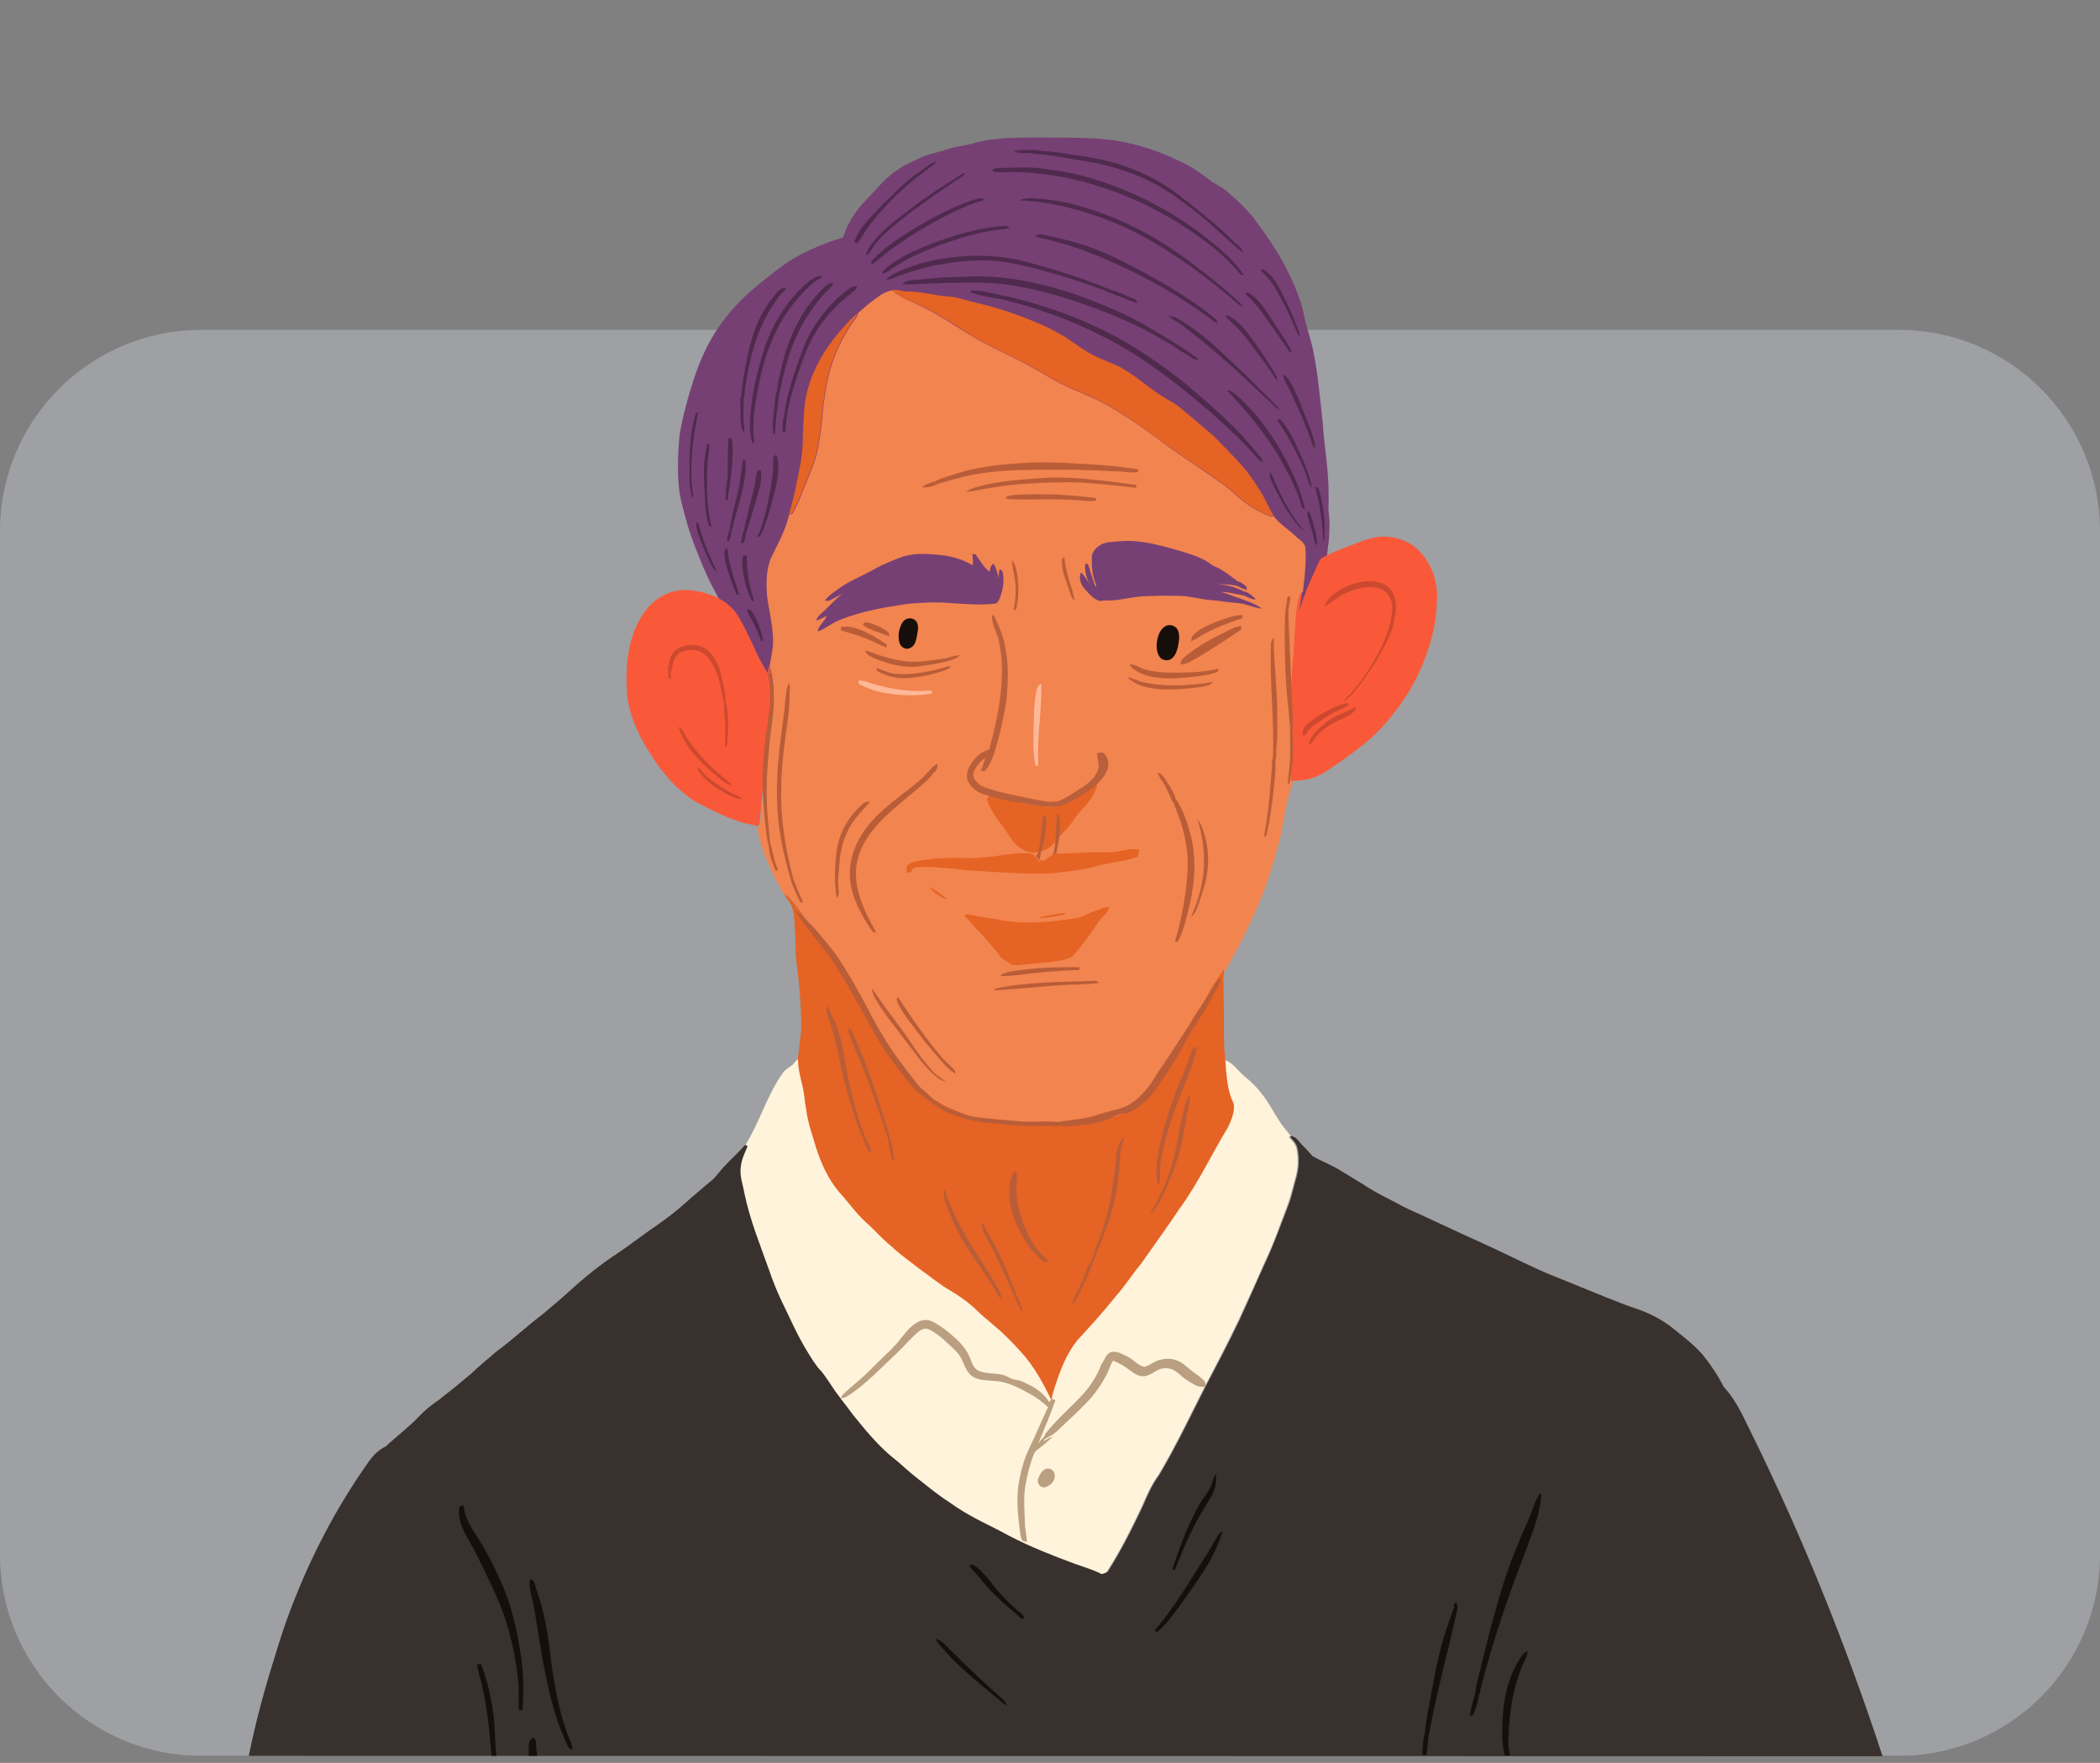 <svg width="268" height="225" viewBox="0 0 268 225" fill="none" xmlns="http://www.w3.org/2000/svg">
<rect x="0" y="0" width="268" height="225" fill="#808080" stroke="none"/>
<g clip-path="url(#clip0_114_15126)">
<g opacity="0.35">
<path d="M242.3 224.1H25.7C11.5 224.1 0 212.6 0 198.4V67.8C0 53.6 11.5 42.1 25.7 42.1H242.3C256.5 42.1 268 53.6 268 67.8V198.4C268 212.6 256.5 224.1 242.3 224.1Z" fill="#D6DCE5"/>
</g>
<path d="M240.25 224.15C235.65 210.1 230.1 196.3 223.55 183C222.55 181 221.7 178.95 220.2 177.25L220 177.05C219.25 175.55 218.3 174.15 217.25 172.85C216.1 171.55 214.75 170.55 213.4 169.45C212.45 168.7 211.4 168.1 210.3 167.6C209.3 167.15 208.2 166.85 207.2 166.45C204.3 165.35 201.4 164.1 198.5 162.95C195.7 161.85 193.05 160.45 190.35 159.2C187.6 157.95 184.85 156.7 182.1 155.4C180.85 154.8 179.55 154.3 178.35 153.6C177.1 152.95 175.85 152.35 174.65 151.6C173.5 150.85 172.3 150.15 171.15 149.45C170 148.7 168.7 148.25 167.5 147.55C167.1 147.1 166.7 146.65 166.3 146.25C165.85 145.85 165.55 145.2 164.9 145C164.8 145 164.65 145.05 164.6 145.05C165 145.5 165.45 145.9 165.6 146.55C165.85 147.8 165.8 149.1 165.45 150.3C165.1 151.5 164.85 152.75 164.4 153.9C163.5 156.25 162.65 158.6 161.6 160.9C160.45 163.4 159.35 165.95 158.2 168.45C156.85 171.3 155.4 174.05 153.95 176.8C152 180.65 150.15 184.55 147.95 188.25C147.05 189.45 146.45 190.85 145.85 192.25C144.5 195.1 143.1 197.9 141.4 200.55C141.25 200.75 140.95 200.75 140.75 200.85C139.65 200.3 138.5 199.95 137.35 199.55C134.5 198.5 131.7 197.4 129 196C126.75 194.75 124.35 193.75 122.2 192.3C121.1 191.55 119.95 190.8 118.9 189.95C117.85 189.1 116.75 188.3 115.75 187.4C115.1 186.8 114.45 186.25 113.75 185.7C111.95 184.15 110.45 182.3 108.95 180.45C108.1 179.25 107.1 178.1 106.3 176.85C105.85 176.2 105.45 175.5 104.95 174.95C104.3 174.25 103.8 173.45 103.3 172.65C101.95 170.5 100.95 168.15 99.85 165.9C99.25 164.65 98.75 163.35 98.3 162.05C97.15 158.8 95.85 155.65 95.15 152.25C94.95 151.1 94.5 150 94.7 148.8C94.8 147.9 95.2 147.1 95.55 146.25C95.5 146.2 95.35 146.1 95.3 146.05C95.1 146.15 94.95 146.25 94.8 146.45C93.9 147.45 92.9 148.3 92 149.35C91.65 149.75 91.35 150.2 90.95 150.55C89.8 151.55 88.6 152.5 87.45 153.55C86.35 154.55 85.15 155.45 83.95 156.3C82.25 157.45 80.6 158.75 78.9 159.9C76.6 161.4 74.5 163.1 72.5 164.95C71.45 165.9 70.35 166.8 69.3 167.7C67.25 169.25 65.4 171 63.35 172.5C62.25 173.45 61.15 174.35 60.1 175.35C58.8 176.45 57.45 177.55 56.1 178.6C55.15 179.25 54.25 179.95 53.45 180.8C52.15 182.2 50.6 183.3 49.25 184.6C48.4 185 47.7 185.65 47.1 186.5C42.9 192.4 39.55 198.85 37 205.65C36.25 207.6 35.65 209.55 35.05 211.5C33.75 215.65 32.6 219.85 31.75 224.1L240.25 224.15Z" fill="#38312D"/>
<path d="M128.15 17.651C129.55 17.551 130.95 17.551 132.35 17.551C134.6 17.551 136.9 17.551 139.15 17.651C143.05 17.751 146.9 18.801 150.4 20.501C152 21.201 153.4 22.201 154.75 23.251C155.35 23.601 155.95 23.901 156.5 24.351C157.9 25.551 159.25 26.801 160.35 28.301C161.85 30.351 163.3 32.451 164.4 34.751C165.2 36.401 165.95 38.101 166.35 39.901C166.65 41.501 167.2 43.001 167.55 44.551C168.2 47.651 168.45 50.801 168.8 53.951C169 57.051 169.6 60.101 169.55 63.201C169.6 63.901 169.5 64.601 169.55 65.301C169.75 66.501 169.65 67.651 169.6 68.851C169.3 70.951 169.25 73.101 168.5 75.151C167.65 77.351 166.9 79.601 165.8 81.701C165.4 82.501 165.1 83.401 164.6 84.201C164.05 85.051 163.45 85.901 162.65 86.501C161.6 87.251 160.3 87.451 159.05 87.501C157.9 87.601 156.75 87.601 155.65 87.551C152.85 87.401 150.1 87.601 147.3 87.651C143.5 87.851 139.7 88.551 135.95 88.951C132 89.501 128.05 89.751 124.05 90.001C120.45 90.201 116.85 90.551 113.3 91.001C110.5 91.301 107.7 91.551 104.9 91.901C103.6 91.951 102.2 92.051 100.95 91.601C100.2 91.351 99.65 90.751 99.15 90.151C97.7 88.401 96.7 86.351 95.7 84.351C94.85 82.701 94.1 81.001 93.2 79.351C92.35 77.751 91.6 76.051 90.7 74.451C90.15 73.301 89.6 72.101 89.15 70.901C88.55 69.451 88 68.001 87.6 66.501C87.3 65.351 86.95 64.201 86.75 63.051C86.4 60.651 86.5 58.201 86.7 55.751C86.9 54.151 87.35 52.551 87.75 51.001C88.35 48.951 88.95 46.951 89.85 45.051C91.4 41.651 93.8 38.751 96.7 36.401C98.15 35.201 99.65 34.001 101.25 33.001C103.25 31.851 105.4 30.951 107.6 30.301C108.15 28.501 109.2 26.901 110.5 25.551C111.7 24.351 112.75 22.951 114.15 21.951C115.2 21.151 116.4 20.651 117.55 20.101C118.6 19.601 119.8 19.451 120.9 19.051C121.9 18.701 123 18.601 124 18.351C125.45 17.901 126.8 17.751 128.15 17.651Z" fill="#764074"/>
<path d="M101.15 135.9C101.6 135.35 102.1 134.85 102.75 134.5C102.95 134.35 103.2 134.5 103.4 134.5C103.35 134.85 103.35 135.2 103.3 135.55C105.6 136 107.85 136.8 110.2 137.05C113.7 137.55 117.2 138.15 120.7 138.2C122.35 138.35 124 138.2 125.65 138.15C126.6 138.1 127.55 138.15 128.45 138C131.7 137.8 134.95 137.55 138.15 137.1C141.95 136.8 145.7 136.3 149.45 135.75C150.9 135.45 152.35 135.3 153.85 135.15C154.65 135.15 155.5 135.05 156.3 135.3C157.4 135.65 158 136.7 158.85 137.4C160 138.3 160.95 139.4 161.75 140.6C162.45 141.7 163.05 142.85 163.85 143.9C164.15 144.3 164.5 144.65 164.75 145.05C164.65 145.05 164.5 145.1 164.45 145.1C164.85 145.55 165.3 145.95 165.45 146.6C165.7 147.85 165.65 149.15 165.3 150.35C164.95 151.55 164.7 152.8 164.25 153.95C163.35 156.3 162.55 158.7 161.45 160.95C160.35 163.5 159.2 166 158.05 168.5C156.7 171.35 155.25 174.1 153.8 176.85C151.85 180.7 150 184.6 147.8 188.3C146.9 189.5 146.3 190.9 145.7 192.3C144.35 195.15 142.95 197.95 141.25 200.6C141.1 200.8 140.8 200.8 140.6 200.9C139.5 200.35 138.35 200 137.2 199.6C134.35 198.55 131.55 197.45 128.85 196.05C126.6 194.8 124.2 193.8 122.05 192.35C120.95 191.6 119.8 190.85 118.75 190C117.7 189.15 116.6 188.35 115.6 187.45C114.95 186.85 114.3 186.3 113.6 185.75C111.8 184.2 110.3 182.35 108.8 180.5C107.95 179.3 106.95 178.15 106.15 176.9C105.7 176.25 105.3 175.6 104.8 175C104.15 174.35 103.65 173.5 103.15 172.7C101.8 170.55 100.8 168.2 99.7 165.95C99.1 164.7 98.6 163.4 98.15 162.1C97 158.85 95.7 155.7 95 152.3C94.8 151.15 94.35 150.05 94.55 148.85C94.65 147.95 95.05 147.15 95.4 146.3C95.35 146.25 95.2 146.15 95.15 146.1C96.95 143.2 97.9 139.75 99.9 136.95C100.25 136.45 100.75 136.25 101.15 135.9Z" fill="#FFF3DB"/>
<path d="M113.85 37.05C114.45 36.85 115.05 37.2 115.65 37.2C117.5 37.15 119.3 37.75 121.15 37.85C122.35 37.95 123.45 38.4 124.6 38.65C127.05 39.2 129.45 40 131.75 40.95C133 41.4 134.15 42 135.3 42.65C136.55 43.3 137.6 44.25 138.85 44.95C140.05 45.7 141.45 46.15 142.75 46.75C145.05 47.95 146.85 49.8 149.1 51.05C149.95 51.5 150.7 52.05 151.4 52.7C152.65 53.7 153.8 54.75 155 55.75C156.2 57.05 157.5 58.25 158.65 59.6C159.6 60.7 160.4 61.95 161.15 63.2C161.65 64.05 162 65 162.55 65.8C162.4 66 162.15 65.85 161.95 65.8C161 65.4 160.1 64.95 159.25 64.35C158.2 63.6 157.25 62.65 156.2 61.85C154.05 60.25 151.75 58.85 149.6 57.3C147.15 55.6 144.8 53.7 142.2 52.2C140.9 51.35 139.45 50.75 138.05 50.1C136.15 49.4 134.4 48.45 132.7 47.4C130.1 45.85 127.3 44.75 124.65 43.2C122.35 41.85 120.15 40.25 117.7 39.1C116.4 38.5 114.95 38 113.85 37.05Z" fill="#E56324"/>
<path d="M112.4 37.651C112.85 37.351 113.35 37.151 113.85 37.051C114.95 38.051 116.4 38.501 117.7 39.151C120.1 40.301 122.3 41.901 124.65 43.251C127.25 44.751 130.1 45.901 132.7 47.451C134.4 48.501 136.2 49.451 138.05 50.151C139.45 50.801 140.9 51.401 142.2 52.251C144.8 53.751 147.15 55.601 149.6 57.351C151.8 58.901 154.05 60.351 156.2 61.901C157.25 62.701 158.15 63.651 159.25 64.401C160.1 65.001 161 65.451 161.95 65.851C162.15 65.901 162.35 66.051 162.55 65.851C163.25 66.851 164.35 67.501 165.25 68.351C165.75 68.851 166.55 69.201 166.6 70.001C166.7 71.601 166.55 73.251 166.35 74.851C166.3 75.101 166.35 75.401 166.2 75.601C165.85 75.901 165.85 76.401 165.7 76.851C165.45 77.851 165.45 78.851 165.35 79.851C165.2 81.601 165.15 83.351 165 85.051C164.9 86.201 164.9 87.351 164.8 88.501C164.65 89.751 164.7 91.051 164.75 92.301C164.95 94.751 164.55 97.251 164.8 99.701H165.05C164.4 101.501 164 103.351 163.7 105.201C163.4 107.151 162.85 109.001 162.25 110.901C161.35 114.001 160 116.951 158.55 119.851C157.85 121.301 157 122.601 156.35 124.051C156.35 124.051 156.25 123.851 156.25 123.801C155.5 124.951 154.7 126.051 154.1 127.251C153.65 128.351 152.8 129.201 152.25 130.201C151 132.451 149.6 134.601 148.4 136.851C147.6 138.151 146.75 139.501 145.65 140.601C144.7 141.651 143.4 142.351 142 142.651C140.25 143.201 138.4 143.301 136.6 143.351C134.7 143.501 132.8 143.451 130.95 143.451C129.35 143.351 127.7 143.451 126.15 143.101C124.4 142.751 122.8 142.101 121.2 141.351C119.65 140.551 118.05 139.651 116.85 138.301C115.3 136.601 114.1 134.701 112.9 132.751C110.95 129.501 109.1 126.151 107.2 122.851C106.35 121.551 105.4 120.301 104.4 119.101C103.8 118.301 103.05 117.601 102.5 116.751C102.05 116.051 101.5 115.401 100.95 114.751C100.75 114.551 100.55 114.301 100.25 114.301H100.15C99.15 112.601 98.25 110.851 97.55 109.001C97.2 107.901 96.75 106.801 96.7 105.651L96.8 105.551C97.05 105.251 97.05 104.851 97.1 104.501C97.4 101.251 97.75 98.001 98.2 94.751C98.45 92.451 98.9 90.101 98.7 87.751C98.6 86.851 98.55 85.951 98.2 85.101C98.35 84.201 98.55 83.301 98.65 82.401C98.75 80.301 98.2 78.251 97.9 76.151C97.75 74.301 97.75 72.351 98.65 70.701C99.45 69.101 100.3 67.451 100.7 65.701C100.7 65.701 101.05 65.601 101.15 65.551C101.7 64.501 102.2 63.451 102.6 62.301C103.4 60.351 104.3 58.401 104.55 56.301C104.85 54.751 104.9 53.201 105.1 51.651C105.35 49.901 105.6 48.101 106.2 46.401C106.8 44.501 107.75 42.751 108.85 41.101C109.1 40.751 109.4 40.451 109.5 40.051C109.5 39.901 109.65 39.801 109.75 39.751C110.6 38.951 111.5 38.251 112.4 37.651Z" fill="#F2844F"/>
<path d="M107.35 42.1C108 41.35 108.65 40.6 109.45 40C109.35 40.4 109 40.7 108.8 41.05C107.7 42.7 106.75 44.45 106.15 46.35C105.55 48.05 105.3 49.85 105.05 51.6C104.8 53.15 104.8 54.7 104.5 56.25C104.25 58.35 103.35 60.3 102.55 62.25C102.15 63.35 101.65 64.45 101.1 65.5C101 65.55 100.8 65.6 100.7 65.65C101 64.4 101.4 63.2 101.6 61.9C102 60.1 102.4 58.25 102.45 56.4C102.45 54.95 102.55 53.55 102.65 52.1C103 48.3 104.9 44.9 107.35 42.1Z" fill="#E56324"/>
<path d="M173.05 69.351C174.45 68.801 175.95 68.301 177.5 68.551C179.05 68.751 180.55 69.501 181.5 70.751C182.7 72.151 183.3 73.951 183.4 75.751C183.4 77.651 183.2 79.601 182.7 81.451C181.9 84.351 180.65 87.201 178.9 89.651C178.05 90.851 177.15 92.001 176.1 93.101C174.85 94.451 173.35 95.551 171.85 96.651C170.95 97.351 169.95 97.951 169 98.601C167.8 99.351 166.4 99.651 165 99.651H164.75C164.55 97.201 164.95 94.701 164.7 92.251C164.7 91.001 164.6 89.701 164.75 88.451C164.85 87.301 164.8 86.151 164.95 85.001C165.15 83.251 165.15 81.501 165.3 79.801C165.4 78.801 165.4 77.751 165.65 76.801C165.8 76.401 165.8 75.901 166.15 75.551C166.1 76.351 165.9 77.101 165.85 77.901C166.45 75.801 167.35 73.801 168.3 71.801C168.4 71.551 168.5 71.301 168.8 71.151C170.2 70.401 171.65 69.901 173.05 69.351ZM84.05 76.351C85.35 75.451 87.05 75.101 88.6 75.401C90.55 75.651 92.55 76.501 93.8 78.051C94.75 79.351 95.35 80.851 96.1 82.301C96.6 83.601 97.3 84.801 98 85.951C98.05 85.651 98.05 85.301 98.1 85.001C98.45 85.851 98.5 86.751 98.6 87.651C98.8 90.001 98.4 92.351 98.1 94.651C97.65 97.901 97.25 101.151 97 104.401C96.95 104.751 97 105.151 96.7 105.451C95.85 105.151 94.9 105.151 94.1 104.751C92.4 104.251 90.8 103.351 89.2 102.551C88.1 102.001 87.15 101.151 86.2 100.301C85.15 99.201 84.15 98.051 83.35 96.751C81.75 94.401 80.45 91.751 80.05 88.901C79.85 86.301 79.9 83.601 80.75 81.101C81.35 79.301 82.4 77.451 84.05 76.351Z" fill="#F95939"/>
<path d="M100.15 114.25C100.45 114.25 100.65 114.5 100.85 114.7C101.4 115.35 101.95 116 102.4 116.7C102.95 117.55 103.7 118.25 104.3 119.05C105.3 120.25 106.25 121.45 107.1 122.8C109 126.1 110.85 129.45 112.8 132.7C114 134.65 115.2 136.6 116.75 138.25C117.95 139.55 119.5 140.5 121.1 141.3C122.7 142.05 124.35 142.7 126.05 143.05C127.65 143.4 129.25 143.25 130.85 143.4C132.75 143.4 134.65 143.45 136.5 143.3C138.3 143.25 140.15 143.2 141.9 142.6C143.3 142.3 144.55 141.55 145.55 140.55C146.65 139.45 147.5 138.15 148.3 136.8C149.5 134.55 150.9 132.4 152.15 130.15C152.7 129.1 153.5 128.25 154 127.2C154.65 126 155.4 124.85 156.15 123.75C156.15 123.8 156.2 123.9 156.25 123.95C156.05 124.75 156.15 125.6 156.15 126.4C156.2 128.5 156.2 130.55 156.2 132.65C156.2 133.9 156.4 135.2 156.45 136.45C156.6 137.95 156.75 139.5 157.45 140.85C157.6 141.9 157.15 142.95 156.7 143.9C154.6 147.35 152.9 151.05 150.5 154.3C149.8 155.35 149.05 156.45 148.3 157.5C147.4 158.75 146.55 160 145.65 161.25C144.5 162.65 143.55 164.15 142.35 165.5C140.8 167.45 139.15 169.25 137.45 171.1C136.15 172.75 135.35 174.75 134.7 176.75C134.5 177.4 134.25 178.05 134.2 178.75C133.15 176.55 131.95 174.35 130.3 172.55C129.25 171.4 128.15 170.25 126.95 169.25C126.05 168.5 125.15 167.75 124.3 166.9C123.35 166.05 122.35 165.35 121.25 164.7C119.85 163.9 118.65 162.85 117.35 161.95C116.15 161 114.9 160.15 113.8 159.1C112.6 158.15 111.65 157 110.5 156C109.2 154.8 108.2 153.35 107.05 152.1C105.7 150.5 104.8 148.5 104.15 146.5C103.7 144.9 103.1 143.35 102.9 141.7C102.8 141.1 102.7 140.55 102.65 139.95C102.45 138.25 101.75 136.65 101.85 134.9C102 133.6 102.2 132.35 102.25 131.05C102.25 128.3 102 125.55 101.65 122.8C101.45 121.45 101.6 120.05 101.45 118.7C101.35 117.8 101.45 116.85 101.15 116C101 115.35 100.5 114.85 100.15 114.25ZM138.45 100.55C138.75 100.2 139.05 99.7 139.6 99.8C139.9 99.8 140.05 100.2 139.95 100.45C139.8 100.95 139.5 101.4 139.25 101.9C138.65 102.85 137.75 103.55 137.15 104.45C136.75 105.1 136.25 105.7 135.7 106.25C135.1 106.85 134.65 107.6 134 108.1C133.2 108.75 132.05 109 131.05 108.65C129.85 108.3 129.1 107.15 128.45 106.15C127.95 105.35 127.25 104.65 126.8 103.8C126.5 103.2 126.05 102.65 125.95 101.95C126.1 101.65 126.45 101.45 126.8 101.5C127.1 101.6 127.35 101.75 127.65 101.85C127.9 101.9 128.15 101.75 128.4 101.8C128.6 101.9 128.75 102.1 128.95 102.25C130.6 102.45 132.2 102.95 133.85 103C134.6 103.05 135.25 102.65 135.95 102.45C136.8 101.9 137.85 101.45 138.45 100.55Z" fill="#E56324"/>
<path d="M139.5 116.35C140.2 116.15 140.85 115.75 141.55 115.75C141.5 116.35 141 116.7 140.65 117.1C140 117.75 139.65 118.55 139.1 119.25C138.65 119.9 138.15 120.55 137.6 121.2C137.25 121.6 136.95 122.15 136.4 122.3C134.65 122.9 132.75 122.85 130.9 123.1C130.2 123.1 129.35 123.4 128.75 122.9C128.4 122.6 127.95 122.5 127.7 122.1C126.75 120.95 125.85 119.8 124.8 118.75C124.2 118.15 123.75 117.45 123.05 116.9C123.1 116.85 123.25 116.75 123.35 116.7C124.35 116.8 125.35 117.1 126.35 117.2C126.95 117.25 127.5 117.4 128.05 117.5C131.2 118 134.45 117.65 137.55 117.15C138.3 117 138.9 116.55 139.5 116.35Z" fill="#E56324"/>
<path d="M142.15 59.501C140.2 59.301 138.25 59.201 136.3 59.101C134.7 59.051 133.1 58.951 131.5 59.051C128.4 59.201 125.3 59.451 122.35 60.351C121.35 60.701 120.25 60.951 119.3 61.451C118.75 61.601 118.15 61.751 117.7 62.201C118.4 62.251 119.1 62.101 119.7 61.751C121.35 61.301 123 60.751 124.7 60.501C128.75 59.801 132.85 60.001 136.9 59.951C138.7 60.001 140.5 60.051 142.3 60.151C143.3 60.151 144.25 60.401 145.25 60.251V59.901C144.2 59.751 143.2 59.601 142.15 59.501Z" fill="#B95D38"/>
<path d="M135.65 60.949C133.75 60.899 131.85 61.099 130 61.249C128.2 61.399 126.45 61.649 124.7 62.149C124.2 62.299 123.65 62.449 123.25 62.799C124.35 62.699 125.45 62.399 126.55 62.249C129.7 61.699 132.9 61.599 136.1 61.549C139.05 61.549 142.05 61.949 145 62.249V61.899C141.85 61.449 138.75 61.049 135.65 60.949ZM138.45 63.399C135.6 63.099 132.7 62.999 129.85 63.149C129.35 63.149 128.9 63.249 128.4 63.399C128.4 63.499 128.45 63.649 128.5 63.699C131.5 63.849 134.55 63.599 137.55 63.849C138.35 63.899 139.1 63.999 139.9 63.899C139.9 63.799 139.85 63.649 139.85 63.549C139.35 63.499 138.9 63.449 138.45 63.399ZM135.55 71.399C135.55 71.249 135.75 71.149 135.85 71.049C135.9 72.999 136.8 74.749 137.15 76.649C136.65 76.299 136.6 75.699 136.4 75.149C136 73.949 135.4 72.699 135.55 71.399ZM129.15 71.499C129.7 72.149 129.75 73.049 129.9 73.899C130 75.199 130 76.599 129.65 77.849C129.55 77.849 129.45 77.899 129.35 77.899C129.6 76.649 129.7 75.399 129.55 74.149C129.45 73.249 129.15 72.399 129.15 71.499Z" fill="#B95D38"/>
<path d="M170.35 75.751C171.45 74.901 172.8 74.351 174.2 74.201C175.4 74.051 176.75 74.351 177.5 75.301C178.35 76.401 178.25 77.951 177.9 79.201C177.8 79.301 177.75 79.401 177.65 79.501C177.7 78.701 177.85 77.901 177.65 77.101C177.5 76.301 177.05 75.501 176.25 75.201C174.8 74.601 173.15 75.101 171.75 75.701C170.75 76.101 170 76.901 169.05 77.401C169.2 76.701 169.8 76.151 170.35 75.751Z" fill="#CC492F"/>
<path d="M161.05 77.7C159.95 77.55 158.9 77 157.75 76.95C156.7 76.9 155.65 76.65 154.6 76.6C153.1 76.5 151.7 76 150.2 76.05C148.75 76 147.25 76.05 145.8 76.1C144.65 76.2 143.5 76.45 142.35 76.6C141.7 76.65 141 76.6 140.35 76.7C139.6 76.5 139.1 75.9 138.6 75.35C138 74.75 137.6 73.9 137.95 73.05C138.45 73.5 138.75 74.1 139.1 74.65C138.65 73.8 138.4 72.9 138.5 71.95C138.6 71.95 138.75 71.95 138.85 72C139.15 72.95 139.45 73.95 139.8 74.9C139.85 74.85 139.9 74.75 139.9 74.65C139.35 73.45 139.3 72.1 139.35 70.85C139.65 69.9 140.55 69.3 141.55 69.2C142.55 69.1 143.55 69 144.55 69.05C146.25 69.15 147.85 69.55 149.5 70C151.35 70.55 153.3 71 154.8 72.2C156 72.65 156.95 73.45 157.95 74.2C158.4 74.3 158.75 74.6 159.1 74.9V75.3C158.65 75.15 158.2 74.95 157.8 74.75C157 74.6 156.2 74.55 155.4 74.55C156.6 74.65 157.8 74.95 158.85 75.55L158.95 75.5C159.45 75.75 159.9 76.05 160.25 76.5C159.85 76.55 159.55 76.35 159.2 76.2C158.7 75.95 158.2 75.9 157.65 75.8C157.05 75.65 156.45 75.55 155.8 75.55C156.65 75.75 157.45 76.15 158.3 76.4C159.2 76.75 160.25 77.05 161.05 77.7ZM127.55 72.65C127.5 73.05 127.45 73.4 127.45 73.8C127.3 73.15 127.15 72.5 126.8 71.95C126.4 72.15 126.35 72.6 126.3 73C125.55 72.4 125.05 71.55 124.5 70.75C124.4 70.75 124.2 70.7 124.1 70.7C124.15 71.2 124.2 71.7 124.15 72.15C123.5 71.8 122.8 71.45 122.1 71.25C120.8 70.85 119.4 70.75 118.05 70.7C116.8 70.65 115.55 70.85 114.4 71.35C113.3 71.8 112.2 72.25 111.2 72.85C109.85 73.6 108.4 74.15 107.15 75.05C106.5 75.55 105.75 75.95 105.3 76.65C105.4 76.65 105.6 76.7 105.7 76.7C106.3 76.45 106.9 76.1 107.45 75.8C106.7 76.45 106 77.15 105.3 77.85C104.9 78.25 104.35 78.6 104.15 79.2C104.65 79.1 105.05 78.8 105.5 78.6C105.25 79.35 104.45 79.8 104.35 80.6C105.3 80.25 106.15 79.55 107.1 79.15C109.9 78 112.95 77.5 115.95 77.05C117.85 76.9 119.75 76.8 121.65 77C123.4 77.1 125.15 77.25 126.9 77.05C127.3 77.05 127.45 76.65 127.6 76.35C128 75.25 128.25 74 127.9 72.85C127.75 72.75 127.6 72.7 127.55 72.65Z" fill="#764074"/>
<path d="M177.7 77.15C177.9 77.95 177.75 78.75 177.7 79.55C177.8 79.45 177.85 79.35 177.95 79.25C177.8 80.1 177.4 80.95 177.05 81.7C176.2 83.6 175.05 85.3 173.85 87C173.15 87.9 172.45 88.9 171.45 89.55C171.85 88.9 172.45 88.5 172.9 87.9C174.1 86.45 175.1 84.85 176 83.2C177 81.3 177.7 79.25 177.7 77.15Z" fill="#CC492F"/>
<path d="M129.4 19.3C130 19.1 130.65 19.15 131.25 19.15C131.85 19.15 132.4 19.1 133 19.3C134.45 19.3 135.85 19.6 137.25 19.8C139.85 20.15 142.45 20.7 144.85 21.7C146.85 22.5 148.75 23.6 150.45 24.9C151.8 25.95 153.15 26.95 154.4 28.1H154.5C155.5 29 156.55 29.9 157.5 30.9C157.9 31.3 158.5 31.6 158.65 32.2C158.05 31.85 157.55 31.35 157.05 30.9C156.05 30 155 29.15 154.05 28.2C152 26.55 149.95 24.9 147.65 23.6C145.05 22.2 142.2 21.25 139.3 20.7C137.7 20.45 136.15 20.2 134.55 19.9C133.4 19.7 132.25 19.7 131.1 19.5C130.55 19.6 129.95 19.55 129.4 19.3ZM114.85 24.5C116.1 23.3 117.45 22.25 118.85 21.25C119.1 21.1 119.35 20.85 119.45 20.6C118.9 20.8 118.4 21.15 117.95 21.5C116.55 22.45 115.2 23.5 114.05 24.75C113.1 25.6 112.25 26.5 111.4 27.4C110.4 28.45 109.45 29.55 109 30.95C109.1 31 109.25 31 109.4 31.05C109.6 30.8 109.8 30.5 110 30.2C111.25 28.15 112.9 26.4 114.55 24.75C114.65 24.75 114.75 24.6 114.85 24.5ZM128.85 21.95C133 21.95 137.15 22.7 141.05 24.05C144.3 25.1 147.4 26.65 150.3 28.4C152.5 29.8 154.65 31.3 156.55 33.1C156.95 33.6 157.45 34 157.85 34.5C158.1 34.75 158.3 35.2 158.75 35.1C158.15 34.25 157.45 33.4 156.65 32.65C151.35 27.75 144.8 24.15 137.8 22.35C136.1 21.9 134.35 21.7 132.6 21.45C130.8 21.3 129.05 21.4 127.25 21.45C127.05 21.5 126.45 21.6 126.75 21.9C127.45 22.05 128.15 22 128.85 21.95ZM114.7 28.3C116.9 26.55 119.2 24.9 121.55 23.35C122.1 22.95 122.75 22.65 123.2 22.15C123.05 22.15 122.9 22.1 122.8 22.2C120.6 23.6 118.4 24.95 116.35 26.55C114.65 27.85 112.85 29.1 111.5 30.8C111.1 31.3 110.6 31.85 110.55 32.6C110.75 32.5 110.9 32.4 111 32.2C111.95 30.6 113.3 29.4 114.7 28.3ZM121.2 27.3C122.55 26.65 123.95 25.95 125.45 25.6C125.45 25.5 125.5 25.35 125.5 25.3C124.9 25.3 124.35 25.45 123.8 25.65C121.35 26.55 119 27.75 116.8 29.1C114.85 30.3 112.85 31.55 111.3 33.25C111.1 33.35 111.2 33.6 111.2 33.8C112.05 33.25 112.75 32.55 113.55 31.95C115.95 30.2 118.55 28.65 121.2 27.3ZM157.75 38.2C155.4 36.1 152.95 34.15 150.4 32.35C146.2 29.4 141.5 27.2 136.5 25.95C134.95 25.6 133.4 25.4 131.8 25.3C131.2 25.25 130.65 25.35 130.05 25.55C130.95 25.65 131.85 25.7 132.8 25.8C136.8 26.4 140.7 27.6 144.35 29.4C147 30.65 149.4 32.25 151.8 33.9C153.8 35.35 155.75 36.85 157.6 38.45C157.9 38.7 158.2 39.05 158.65 39.1C158.4 38.75 158.05 38.5 157.75 38.2ZM120.6 31.05C123.05 30.2 125.55 29.45 128.15 29.25C128.4 29.2 128.6 29.15 128.85 29.1C128.65 28.75 128.2 28.85 127.9 28.85C124.7 29.1 121.65 30.05 118.65 31.2C117.15 31.8 115.7 32.4 114.35 33.3C113.7 33.75 113 34.15 112.55 34.85C112.95 35 113.25 34.65 113.55 34.5C115.65 32.95 118.1 31.95 120.6 31.05ZM141.35 33.2C146.3 35.35 151 38 155.3 41.3V40.85C151.5 37.7 147.15 35.3 142.75 33.1C140 31.75 137.15 30.75 134.15 30.2C133.45 30 132.75 29.8 132.05 30.05C132.45 30.3 132.95 30.45 133.4 30.5C136.1 31.15 138.75 32.05 141.35 33.2ZM128.3 33.45C129.7 33.65 131.05 34 132.4 34.35C135.15 35.1 137.85 35.9 140.5 36.9C140.7 36.95 140.9 37.05 141.1 37.05L141 37.1C141.65 37.4 142.35 37.65 143.05 37.9C143.75 38.15 144.4 38.5 145.1 38.65C145.1 38.55 145.05 38.4 145.05 38.3C143.9 37.85 142.85 37.25 141.65 36.95C138.3 35.55 134.8 34.45 131.3 33.5C128.25 32.65 125.05 32.45 121.9 32.8C119.65 33.05 117.4 33.5 115.3 34.4C114.5 34.75 113.65 35.05 113.05 35.7C113.7 35.7 114.25 35.35 114.85 35.15C116.55 34.55 118.25 34.05 120.05 33.75C122.8 33.25 125.55 33.05 128.3 33.45ZM163.7 38.5C164.4 39.8 165 41.15 165.55 42.5C165.6 42.7 165.8 42.9 165.95 43C165.4 41 164.45 39.1 163.5 37.2C162.95 36.1 162.25 35 161.15 34.35C161.1 34.4 160.95 34.45 160.85 34.45C161.25 34.9 161.7 35.3 162.1 35.8C162.75 36.65 163.2 37.6 163.7 38.5ZM95.85 52.15C95.7 53.65 95.55 55.2 96.05 56.65C96.15 56.5 96.3 56.4 96.25 56.25C96 54.55 96.2 52.8 96.45 51.15C96.85 48.8 97.35 46.45 98.2 44.25C99.2 41.5 100.8 39.05 102.85 36.95C103.45 36.35 104.1 35.8 104.85 35.4C104.8 35.35 104.75 35.2 104.75 35.15C103.6 35.4 102.8 36.3 102 37.05C99.7 39.4 98.1 42.4 97.2 45.6C96.6 47.7 96.05 49.9 95.85 52.15ZM125.7 36.1C129 36.2 132.2 36.95 135.35 37.85C138.6 38.85 141.8 40.05 144.9 41.5C146.5 42.25 148 43.15 149.5 44C150.2 44.55 151 44.95 151.75 45.45C152.15 45.65 152.5 46.05 152.95 45.85C152 45.1 151 44.45 149.95 43.8C147.75 42.45 145.6 41.1 143.25 40C140.95 38.95 138.55 38 136.15 37.2C132.7 36.15 129.15 35.35 125.55 35.3C124.4 35.2 123.3 35.35 122.15 35.35C120.5 35.35 118.85 35.55 117.2 35.7C116.5 35.75 115.7 35.7 115.15 36.25C116.25 36.35 117.35 36.2 118.45 36.2C119.15 36.2 119.9 36.15 120.6 36.1C122.35 36.15 124 36 125.7 36.1ZM105.25 37.45C105.6 37.05 106.1 36.7 106.35 36.2C106.1 36 105.75 36.2 105.55 36.35C103.55 38.1 102.1 40.35 101.05 42.75C100.2 44.7 99.75 46.75 99.3 48.8C99.25 49.1 99.2 49.45 99.2 49.8C99.1 50 99 50.25 99 50.5C98.8 51.9 98.6 53.35 98.65 54.8C98.65 55 98.6 55.35 98.9 55.45C98.95 54.95 98.95 54.5 99 54C99.05 52.95 99.3 51.95 99.35 50.9C99.65 49.4 99.95 47.85 100.4 46.35C101.3 43.05 102.95 39.95 105.25 37.45ZM104.45 40.85C103.45 42.2 102.8 43.7 102.2 45.25C101.55 47 100.95 48.8 100.5 50.65C100.3 51.55 100.1 52.45 100.05 53.35L99.95 53.3C99.9 53.9 99.85 54.55 99.9 55.15H100.25C100.25 54.65 100.3 54.15 100.35 53.65C100.65 51.2 101.45 48.85 102.25 46.5C102.75 45.1 103.3 43.7 104.1 42.4C105.25 40.5 106.8 38.85 108.55 37.5C108.85 37.2 109.35 37 109.35 36.5C109.05 36.5 108.75 36.6 108.5 36.75C106.9 37.85 105.55 39.3 104.45 40.85ZM159.9 38.45C160.6 39.2 161.15 40 161.75 40.85C162.7 42.2 163.65 43.55 164.6 44.95C164.65 44.95 164.8 44.9 164.85 44.85C164 43.25 162.95 41.8 162 40.3C161.3 39.25 160.6 38.2 159.55 37.5C159.35 37.35 159.1 37.35 158.9 37.35C159.15 37.8 159.55 38.1 159.9 38.45ZM151.8 49.4C149.9 47.8 147.9 46.35 145.8 45C140.8 41.7 135.1 39.45 129.3 38C128.85 37.9 128.4 37.75 127.95 37.75C127.5 37.55 127.05 37.5 126.55 37.4C125.65 37.25 124.7 37 123.8 37.1C123.85 37.15 123.9 37.3 123.9 37.35C125.15 37.7 126.4 38 127.65 38.15C129.75 38.65 131.85 39.25 133.9 40C136.7 40.95 139.35 42.2 141.95 43.55C146.6 46.1 150.8 49.4 154.75 52.85C156.8 54.65 158.8 56.5 160.5 58.55C160.7 58.75 160.9 58.95 161.2 58.95C161.05 58.45 160.65 58.1 160.35 57.75C157.9 54.65 154.85 52 151.8 49.4ZM162.65 51.85C162.85 52.05 163.05 52.2 163.3 52.35C163.2 52.15 163.1 52 162.95 51.85C161.05 49.9 159.15 48 157.15 46.15C155.3 44.35 153.35 42.6 151.2 41.2C150.55 40.8 149.9 40.35 149.1 40.3C149.6 40.8 150.3 41.1 150.85 41.5C155.05 44.65 158.85 48.25 162.65 51.85ZM156.65 40.25C156.6 40.3 156.45 40.35 156.4 40.4C156.9 40.9 157.4 41.35 157.9 41.85C159 43 159.9 44.3 160.85 45.55C161.4 46.35 162.05 47.15 162.55 48C162.65 48.2 162.8 48.35 163 48.5C163 48.15 162.85 47.85 162.65 47.55C161.95 46.4 161.25 45.3 160.45 44.2C159.75 43.2 159.1 42.2 158.2 41.35C157.75 40.95 157.25 40.5 156.65 40.25ZM163.75 47.8C163.8 48.55 164.35 49.2 164.65 49.9C165.65 52.15 166.75 54.4 167.5 56.75C167.55 56.95 167.7 57.1 167.85 57.2C167.75 56 167.3 54.9 166.85 53.8C166.15 51.95 165.45 50.1 164.45 48.4C164.25 48.15 164 47.95 163.75 47.8ZM166.2 64.9H166.5C166.3 63.75 165.9 62.6 165.45 61.5C163.65 57.4 161.2 53.45 157.8 50.4C157.45 50.15 157.05 49.75 156.6 49.85C159.15 52.5 161.5 55.35 163.35 58.5C164.5 60.55 165.6 62.65 166.2 64.9ZM94.8 55.05C94.85 55.05 94.95 55 95 54.95C95 54.6 94.95 54.25 94.9 53.9C94.8 52.95 94.95 51.95 94.9 51C95.05 50.4 95.05 49.8 95.15 49.2C95.65 45.85 96.5 42.45 98.3 39.5C98.85 38.65 99.35 37.8 100.05 37.15C100.15 37.05 100.25 36.9 100.3 36.75C99.55 36.65 99.1 37.4 98.7 37.9C96.2 40.85 95.45 44.75 94.85 48.45C94.75 49.1 94.65 49.75 94.65 50.4C94.4 50.9 94.5 51.45 94.5 52C94.55 53.05 94.4 54.1 94.8 55.05ZM88.5 56.05C88.6 54.9 88.9 53.8 89.1 52.65C89.05 52.65 88.9 52.7 88.8 52.75C88.1 55.1 87.95 57.6 88 60C88 60.9 87.95 61.8 88.15 62.65C88.2 62.95 88.2 63.35 88.5 63.55C88.45 62.85 88.25 62.1 88.25 61.4C88.15 59.65 88.3 57.85 88.5 56.05ZM167.35 62.3C167.4 61.65 167.15 61 166.95 60.4C166.45 58.95 165.8 57.55 165.1 56.15C164.65 55.25 164.15 54.4 163.5 53.65C163.4 53.5 163.15 53.5 163 53.45C163.1 53.9 163.4 54.25 163.65 54.6C164.3 55.6 164.85 56.65 165.4 57.7C166 58.9 166.6 60.1 166.95 61.4C167.05 61.75 167.2 62.05 167.35 62.3ZM90.5 67.15C90.55 67.15 90.7 67.2 90.8 67.25C90.2 64.8 90.2 62.25 90.25 59.75C90.3 58.7 90.5 57.7 90.55 56.65C90.45 56.65 90.3 56.7 90.25 56.75C89.7 58.9 89.8 61.15 89.95 63.35C89.95 64.6 90.1 65.9 90.5 67.15ZM98.7 58.35C98.65 58.9 98.7 59.4 98.65 59.95C98.55 61.55 98.2 63.05 97.9 64.6C97.55 65.9 97.3 67.25 96.65 68.45C96.75 68.45 96.85 68.5 96.95 68.5C97.6 67.4 97.95 66.1 98.3 64.9C98.7 63.4 99.15 61.9 99.3 60.35C99.3 59.6 99.4 58.75 99.05 58.05C98.95 58.1 98.8 58.2 98.7 58.35ZM162.05 60.3C162.05 60.65 162.05 60.95 162.2 61.25C162.9 62.8 163.7 64.35 164.65 65.75C165.2 66.5 165.75 67.3 166.55 67.85C164.65 65.75 163.4 63.15 162.3 60.55C162.25 60.45 162.15 60.35 162.05 60.3ZM92.95 62.9C93.2 62.05 93.2 61.15 93.35 60.25C93.45 58.8 93.65 57.35 93.4 55.95H92.95C92.85 57.65 92.9 59.3 92.85 61C92.65 61.9 92.6 62.9 92.6 63.85C92.7 63.85 92.85 63.8 92.9 63.75C92.9 63.45 92.95 63.2 92.95 62.9ZM168.95 65.85C168.8 64.6 168.65 63.35 168.2 62.2H167.85C168 63 168.3 63.75 168.4 64.6C168.65 66.05 168.85 67.5 168.85 68.95H169C169.05 67.9 169.1 66.85 168.95 65.85ZM167 65.25L166.8 65.45C167 66.55 167.45 67.55 167.65 68.6C167.75 68.95 167.75 69.35 168.05 69.6C168.15 68.6 167.8 67.65 167.55 66.65C167.4 66.15 167.3 65.65 167 65.25ZM89.15 66.8C89.1 66.8 88.95 66.75 88.85 66.7C88.8 67.85 89.4 68.85 89.75 69.85C90.25 70.95 90.65 72.1 91.4 73.05C91.4 72.95 91.4 72.8 91.35 72.7C90.5 70.85 89.65 68.85 89.15 66.8ZM95.25 68C95.75 66.25 96.35 64.5 96.8 62.75C97.05 61.9 97.25 60.95 97.1 60.05H96.65C96.45 61.05 96.3 62.05 96.05 63.05C95.7 64.6 95.2 66.15 94.95 67.75V67.6C94.75 68.15 94.65 68.75 94.55 69.3H94.9C95.05 68.9 95.15 68.45 95.25 68ZM92.9 69.2C93.2 68.8 93.3 68.3 93.35 67.8C93.55 67.4 93.6 66.9 93.7 66.45C94.35 64 95.25 61.55 95.15 59C95.2 58.8 95 58.7 94.9 58.55C94.8 58.8 94.7 59.05 94.7 59.3C94.6 60.55 94.4 61.8 94.1 63C93.8 64.6 93.25 66.15 93.1 67.75C92.9 68.2 92.65 68.75 92.9 69.2ZM92.45 70.45C92.4 71.15 92.6 71.85 92.8 72.55C93.15 73.7 93.55 74.8 94 75.9C94.1 75.9 94.25 75.95 94.35 75.95C93.75 74 93 72.05 92.85 69.95C92.65 70.05 92.45 70.2 92.45 70.45ZM96.2 76.75C96.15 76.15 95.9 75.65 95.8 75.1C95.45 73.75 95.3 72.3 95.3 70.9H94.85C94.7 71.4 94.7 71.9 94.75 72.4C94.9 73.9 95.3 75.35 95.95 76.7C95.95 76.65 96.1 76.7 96.2 76.75ZM95.35 77.75C95.4 78.35 95.8 78.8 96.05 79.3C96.5 80.1 96.8 81 97.15 81.85C97.2 81.8 97.3 81.75 97.4 81.7C97.2 80.7 96.85 79.7 96.4 78.8C96.15 78.4 95.95 77.75 95.35 77.75Z" fill="#4F2A4D"/>
<path d="M126.6 78.5C126.65 78.5 126.8 78.55 126.85 78.55C127.55 79.95 128.15 81.45 128.35 83C128.7 84.85 128.65 86.75 128.5 88.65C128.35 90.45 127.9 92.2 127.5 93.95C127.05 95.5 126.75 97.15 125.7 98.4H125.2C125.35 97.85 125.6 97.3 125.75 96.7C125.1 97.2 124.5 97.85 124.25 98.6C124.05 99.25 124.6 99.85 125.1 100.2C125.75 100.6 126.55 100.75 127.3 101C128.8 101.4 130.3 101.65 131.85 102C132.9 102.2 133.95 102.45 135.05 102.25C135.9 101.95 136.65 101.4 137.4 100.95C138.5 100.25 139.75 99.5 140.15 98.15C140.4 97.45 139.9 96.8 140.05 96.1C140.35 96.1 140.7 95.95 140.95 96.2C141.45 96.75 141.6 97.6 141.3 98.3C140.8 99.5 139.75 100.35 138.7 101.1C137.75 101.7 136.8 102.25 135.75 102.7C135.05 103 134.25 102.95 133.45 102.95C132.35 102.9 131.25 102.6 130.15 102.45C128.55 102.25 126.95 101.85 125.45 101.35C124.6 101.05 123.85 100.45 123.5 99.6C123.15 98.55 123.8 97.5 124.5 96.75C124.95 96.2 125.6 95.85 126.25 95.65C127.05 92.6 127.8 89.45 127.85 86.25C127.95 84.65 127.75 83.05 127.4 81.5C127.1 80.5 126.5 79.55 126.6 78.5Z" fill="#B95F3B"/>
<path d="M155.35 79.3C156.4 78.95 157.45 78.5 158.6 78.5C158.6 78.65 158.55 78.8 158.55 78.9C157.05 79.4 155.5 79.95 154.1 80.7C153.35 81.05 152.75 81.55 152 81.85C152.05 81.6 152.05 81.3 152.25 81.1C153.05 80.2 154.25 79.8 155.35 79.3Z" fill="#B95D38"/>
<path d="M115.85 78.95C116.3 78.85 116.75 79 117 79.4C117.3 79.95 117.1 80.65 117 81.25C116.9 81.8 116.75 82.45 116.15 82.7C115.6 83 114.95 82.6 114.8 82.05C114.6 81.35 114.65 80.6 114.95 79.9C115.1 79.45 115.4 79.05 115.85 78.95Z" fill="#160E0B"/>
<path d="M110.1 79.65C110.2 79.6 110.35 79.45 110.4 79.4C111.4 79.55 112.4 80 113.25 80.6C113.45 80.7 113.45 80.95 113.5 81.2C112.85 81.05 112.25 80.7 111.6 80.55C111.1 80.25 110.45 80.15 110.1 79.65Z" fill="#B95D38"/>
<path d="M149.05 79.8C149.6 79.7 150.15 80 150.35 80.5C150.6 81.2 150.45 81.95 150.3 82.65C150.15 83.25 149.9 83.9 149.3 84.2C148.85 84.35 148.25 84.25 148 83.85C147.55 83.2 147.55 82.35 147.7 81.6C147.85 80.85 148.25 80 149.05 79.8Z" fill="#160E0B"/>
<path d="M107.3 80.05C108.2 79.8 109.15 80.15 110 80.45C111.1 80.95 112.2 81.55 113.15 82.25V82.65C112.4 82.4 111.75 82 111 81.7C109.8 81.15 108.55 80.85 107.3 80.45C107.35 80.3 107.3 80.1 107.3 80.05ZM156.6 80.55C157.2 80.25 157.75 79.95 158.4 79.9V80.35C156.65 81.55 154.85 82.7 153.05 83.8C152.3 84.2 151.55 84.8 150.65 84.8C150.6 84.3 151 84 151.35 83.7C152.95 82.4 154.75 81.45 156.6 80.55Z" fill="#B95D38"/>
<path d="M86.85 82.6C87.95 82.2 89.35 82.15 90.3 83C91.4 83.9 91.85 85.3 92.15 86.65C92.35 87.6 92.6 88.55 92.6 89.55V90.7C92.55 90.4 92.45 90.1 92.4 89.8C92 87.95 91.8 86 90.7 84.4C90.2 83.65 89.45 83 88.55 82.95C87.75 82.9 86.8 83.05 86.3 83.75C85.9 84.3 85.85 85 85.65 85.65C85.6 85.8 85.5 85.95 85.45 86.15C85.4 85.6 85.35 85.1 85.4 84.55C85.5 83.7 86.05 82.9 86.85 82.6Z" fill="#CC492F"/>
<path d="M110.4 83C111.05 83.15 111.65 83.45 112.3 83.65C113.25 83.95 114.2 84.2 115.15 84.35C116.8 84.6 118.5 84.35 120.15 84.1C120.95 84 121.7 83.7 122.45 83.6C122.3 84 121.85 84.05 121.55 84.2C120.15 84.65 118.7 84.85 117.25 85.05C116.1 85.2 114.9 85.05 113.75 84.75C112.75 84.45 111.7 84.2 110.8 83.6C110.6 83.45 110.5 83.25 110.4 83Z" fill="#B95D38"/>
<path d="M85.35 86.601C85.2 85.951 85.2 85.201 85.35 84.551C85.35 85.101 85.4 85.601 85.4 86.151C85.45 86.001 85.55 85.851 85.6 85.651V86.751C85.6 86.701 85.45 86.651 85.35 86.601Z" fill="#CC492F"/>
<path d="M144.2 84.75C144.9 84.8 145.5 85.3 146.15 85.45C148.15 86 150.2 85.85 152.25 85.8C153.35 85.75 154.45 85.6 155.5 85.35C155.5 85.45 155.45 85.6 155.45 85.7C154.2 86.25 152.85 86.3 151.55 86.45C149.4 86.65 147.15 86.75 145.2 85.75C144.8 85.45 144.25 85.25 144.2 84.75ZM119.2 85.55C119.95 85.4 120.6 85.1 121.35 85C121.15 85.4 120.7 85.5 120.3 85.65C118.8 86.15 117.2 86.45 115.65 86.55C114.35 86.65 113 86.25 111.9 85.6C111.9 85.5 111.85 85.35 111.85 85.25C112.65 85.5 113.4 85.9 114.25 86C115.9 86.15 117.55 85.9 119.2 85.55Z" fill="#B95D38"/>
<path d="M143.85 86.4C144.65 86.6 145.4 87 146.25 87.15C148.5 87.6 150.8 87.5 153.05 87.3C153.65 87.25 154.2 87.1 154.8 87.05C154.5 87.5 153.9 87.5 153.45 87.65C151.85 87.9 150.2 88 148.55 88C146.9 87.9 145.05 87.65 143.85 86.4Z" fill="#B95D38"/>
<path d="M109.55 86.849C110.4 86.799 111.2 87.299 112 87.449C114.05 87.999 116.2 88.299 118.3 88.149C118.5 88.149 118.8 88.099 118.95 88.249C119.05 88.549 118.6 88.549 118.4 88.599C116.5 88.849 114.55 88.749 112.65 88.399C111.55 88.149 110.45 87.799 109.5 87.199C109.6 87.149 109.55 86.949 109.55 86.849ZM132.2 88.499C132.3 88.049 132.35 87.449 132.9 87.249C132.95 89.449 132.7 91.599 132.55 93.799C132.45 95.099 132.5 96.449 132.5 97.749C132.4 97.749 132.25 97.749 132.15 97.699C131.8 96.149 131.9 94.499 131.9 92.899C131.95 91.449 131.95 89.949 132.2 88.499Z" fill="#FDB897"/>
<path d="M92.6 89.5L92.75 89.95C92.95 91.5 92.95 93.05 92.85 94.55C92.8 94.85 92.85 95.2 92.55 95.35C92.5 94.4 92.6 93.45 92.55 92.5C92.55 91.6 92.35 90.7 92.4 89.75C92.45 90.05 92.55 90.35 92.6 90.65V89.5ZM167.5 91.9C168.85 90.9 170.35 90.1 171.95 89.7C172 89.8 172.05 89.95 172.1 90.05C170.9 90.6 169.7 91.15 168.6 91.95C167.8 92.45 167 93 166.55 93.85H166.25C166.1 92.95 166.85 92.35 167.5 91.9ZM172.5 90.5C172.7 90.4 172.9 90.3 173.1 90.25C172.8 91.2 171.75 91.5 170.95 91.9C169.9 92.35 168.95 93 168.15 93.8C167.7 94.2 167.55 94.85 167 95.1C167.25 93.8 168.35 92.9 169.3 92.15C170.25 91.4 171.4 91.05 172.5 90.5ZM86.6 92.75C87.2 93.1 87.4 93.85 87.8 94.4C89.1 96.25 90.65 97.9 92.4 99.3C92.8 99.6 93.2 99.95 93.45 100.35C92.9 100.15 92.4 99.8 91.95 99.45C90.45 98.25 89.05 96.95 87.9 95.45C87.35 94.6 86.85 93.7 86.6 92.75ZM89 97.9C89.25 98.05 89.45 98.25 89.6 98.45C90.05 99.05 90.65 99.5 91.25 99.9C92 100.45 92.8 100.95 93.65 101.35C94 101.5 94.45 101.65 94.7 102C94 101.95 93.3 101.65 92.7 101.3C91.5 100.65 90.3 99.85 89.4 98.75C89.15 98.5 89.05 98.2 89 97.9Z" fill="#CC492F"/>
<path d="M134.95 103.801C135.25 104.001 135.2 104.351 135.25 104.701C135.35 106.151 135.1 107.551 134.8 108.951C134.65 109.001 134.5 109.101 134.35 109.151C134.9 107.451 134.65 105.601 134.95 103.801ZM133.1 104.151C133.2 104.151 133.35 104.201 133.45 104.201C133.75 106.101 132.95 107.951 132.65 109.801H133.3C133.1 109.851 132.9 109.851 132.75 109.901C132.55 109.701 132.4 109.451 132.2 109.251C132.35 109.101 132.5 108.901 132.55 108.701C132.8 107.251 132.95 105.701 133.1 104.151Z" fill="#B95D38"/>
<path d="M141.3 108.8C142.7 108.85 144.05 108.15 145.4 108.45C145.35 108.75 145.25 109.05 145.2 109.35C143.7 109.9 142.1 110 140.55 110.4C138.5 110.95 136.4 111.25 134.3 111.45C130.8 111.6 127.3 111.3 123.85 111.1C121.95 110.95 120.1 110.65 118.2 110.65C117.65 110.65 117.05 110.6 116.5 110.85C116.4 111 116.35 111.2 116.25 111.35H115.7C115.7 111.05 115.65 110.8 115.75 110.5C116.1 110.15 116.6 109.95 117.05 109.9C117.6 109.85 118.2 109.7 118.75 109.65C120.1 109.45 121.5 109.5 122.85 109.5C124.35 109.6 125.8 109.45 127.25 109.25C128.55 109 129.9 108.85 131.2 108.9C131.55 108.9 131.9 109 132.1 109.3C132.3 109.5 132.45 109.75 132.65 109.95C132.85 109.9 133.05 109.9 133.2 109.85C133.6 109.7 133.9 109.35 134.25 109.15C134.4 109.05 134.55 109 134.7 108.95C136.95 108.95 139.1 108.7 141.3 108.8ZM118.6 113.2C119.45 113.6 120.2 114.15 120.9 114.8C119.95 114.55 119.2 113.9 118.6 113.2ZM132.5 117.15C133.65 116.8 134.8 116.65 136 116.5C135.9 116.65 135.8 116.75 135.65 116.75C134.6 117 133.55 117.2 132.5 117.15Z" fill="#E56324"/>
<path d="M162.55 81.399C162.55 84.799 163.05 88.149 163 91.499C163 92.749 163.05 94.049 162.9 95.299C162.85 95.949 162.9 96.599 162.75 97.249C162.85 98.399 162.65 99.499 162.55 100.649C162.35 102.599 162.1 104.549 161.65 106.449C161.65 106.649 161.5 106.749 161.35 106.849C161.35 106.249 161.5 105.699 161.6 105.099C161.95 102.849 162.1 100.549 162.3 98.299C162.35 97.749 162.25 97.199 162.45 96.699C162.65 91.849 162 86.999 162.2 82.149C162.25 81.899 162.3 81.549 162.55 81.399ZM99.7 100.599C99.7 97.649 100.15 94.699 100.55 91.749C100.75 90.449 100.75 89.099 100.8 87.799C100.8 87.599 100.8 87.399 100.75 87.199C100.55 87.399 100.45 87.699 100.4 87.999C100.2 89.249 100.15 90.549 99.95 91.849C99.7 93.699 99.45 95.599 99.3 97.449C99.15 99.349 99.1 101.249 99.2 103.149C99.35 106.349 100.1 109.499 101 112.549C101.3 113.449 101.7 114.299 102.15 115.149C102.25 115.149 102.4 115.199 102.5 115.199C102.05 114.199 101.65 113.249 101.25 112.199C100.25 108.449 99.6 104.499 99.7 100.599ZM164.95 93.899C165 92.849 165 91.749 164.95 90.699C164.85 88.099 164.7 85.499 164.6 82.899C164.55 81.149 164.4 79.399 164.45 77.649C164.55 77.149 164.7 76.599 164.65 76.099C164.3 76.049 164.15 76.549 164.25 76.799C163.9 78.099 164 79.449 163.95 80.749C163.95 84.049 164.05 87.399 164.45 90.699C164.55 91.399 164.5 92.099 164.65 92.749C164.6 94.499 164.75 96.249 164.55 97.949C164.5 98.699 164.35 99.449 164.35 100.199C164.45 100.099 164.6 99.949 164.6 99.799C164.8 98.699 164.95 97.599 165 96.499C165 95.599 165.1 94.749 164.95 93.899ZM118.5 98.449C117.8 99.249 117 99.949 116.15 100.599C114.5 101.899 112.75 103.149 111.35 104.699C109.85 106.349 108.75 108.399 108.5 110.599C108.35 111.999 108.55 113.449 109.1 114.799C109.7 116.299 110.45 117.699 111.45 118.999C111.55 118.999 111.75 118.999 111.8 119.049C111.5 118.299 111.05 117.649 110.7 116.899C109.75 114.899 109 112.699 109.3 110.449C109.65 108.049 111.15 105.999 112.85 104.349C114.15 103.099 115.55 101.949 116.95 100.799C117.75 100.099 118.6 99.449 119.2 98.549H119.3C119.55 98.249 119.75 97.899 119.6 97.499C119.2 97.699 118.85 98.049 118.5 98.449ZM151.95 106.549C151.5 104.899 150.95 103.249 149.95 101.799C150 101.649 149.85 101.449 149.8 101.299C149.5 100.699 149.15 100.149 148.8 99.599C148.55 99.199 148.25 98.749 147.75 98.599C147.85 98.999 148.1 99.399 148.35 99.749C148.9 100.549 149.25 101.499 149.65 102.399L149.7 102.299C150.45 104.149 151.15 106.049 151.4 108.049C151.75 110.199 151.5 112.399 151.2 114.549C150.9 116.449 150.5 118.349 149.95 120.199H150.3C151.1 118.699 151.45 116.999 151.85 115.349C152.5 112.499 152.7 109.449 151.95 106.549ZM108.1 106.249C108.65 104.999 109.55 103.949 110.5 102.949C110.7 102.749 110.85 102.549 111 102.299C110.65 102.299 110.3 102.399 110.05 102.649C108.807 103.736 107.846 105.109 107.25 106.649C106.65 108.349 106.6 110.149 106.55 111.949C106.6 112.849 106.6 113.799 106.8 114.649C106.9 114.399 107.1 114.199 107.05 113.949C106.95 113.049 106.9 112.149 107.05 111.249C107.15 109.549 107.35 107.799 108.1 106.249ZM152.8 104.549C153.35 106.249 153.65 107.999 153.65 109.799C153.7 112.299 153 114.749 152 116.999C152.45 116.749 152.6 116.249 152.8 115.799C153.15 114.949 153.4 113.999 153.7 113.099C154.2 111.299 154.35 109.349 153.95 107.499C153.7 106.499 153.5 105.399 152.8 104.549ZM98.3 107.649C98.1 105.649 97.85 103.699 97.85 101.699C97.8 99.299 98 96.899 98.25 94.449C98.4 92.899 98.7 91.349 98.75 89.749C98.75 88.799 98.8 87.799 98.5 86.849C98.5 86.449 98.45 85.899 98 85.749C98.05 86.449 98.25 87.149 98.25 87.899C98.25 88.599 98.25 89.249 98.3 89.949C97.95 92.399 97.55 94.799 97.4 97.299C97.2 99.899 97.4 102.499 97.65 105.099C97.8 106.049 97.8 106.999 98.1 107.899C98.15 109.049 98.55 110.099 99 111.149C99.1 111.099 99.2 111.099 99.3 111.049C99.05 110.399 98.8 109.799 98.7 109.149C98.55 108.699 98.5 108.149 98.3 107.649ZM129.85 124.449C132.45 124.099 135.1 123.899 137.75 123.799V123.449C134.9 123.399 132.05 123.499 129.25 123.949C128.7 124.049 128.1 124.099 127.65 124.549C128.4 124.649 129.1 124.499 129.85 124.449ZM139.35 125.199C135.25 125.349 131.15 125.299 127.15 126.149C127.05 126.199 126.95 126.299 126.85 126.399C127.8 126.399 128.75 126.249 129.7 126.199C131.9 126.049 134.05 125.799 136.25 125.699C137.6 125.649 138.95 125.649 140.25 125.449C140 125.099 139.65 125.199 139.35 125.199Z" fill="#B95D38"/>
<path d="M155.55 124.9C155.15 125.4 154.8 125.9 154.5 126.45C153.7 127.95 152.65 129.3 151.8 130.8C150.45 132.8 149.15 134.9 147.75 136.9C146.9 138.4 145.85 139.8 144.4 140.8C143.15 141.65 141.55 141.75 140.15 142.25C138.5 142.85 136.75 142.9 135.05 143.2C133.35 143.05 131.65 143.25 129.95 143.1C128.1 142.95 126.25 142.8 124.4 142.55C123.55 142.45 122.7 142.1 121.9 141.8C121.25 141.55 120.55 141.35 119.95 140.9C119.75 140.75 119.55 140.55 119.3 140.5C118.6 139.65 117.6 139.1 116.95 138.2C115.65 136.5 114.3 134.85 113.2 133.05C112.3 131.6 111.45 130.15 110.7 128.65C109.6 126.55 108.4 124.45 107.1 122.45C106.4 121.35 105.5 120.35 104.7 119.35C104 118.45 103.2 117.75 102.45 116.95C102.15 116.65 101.85 116.4 101.5 116.25C102.15 117.35 103 118.35 103.75 119.35C104.65 120.6 105.75 121.75 106.55 123.1C107 123.85 107.45 124.55 107.9 125.3C108.65 126.7 109.55 128.05 110.25 129.45C111.25 131.35 112.35 133.25 113.6 135.05C114.5 136.25 115.35 137.45 116.3 138.55C117 139.35 117.85 140 118.75 140.6C119.75 141.4 120.9 142.1 122.15 142.45C123.65 143.1 125.35 143.25 127 143.4C128.7 143.55 130.4 143.75 132.1 143.7C133.2 143.65 134.3 143.8 135.4 143.7C135.65 143.75 135.95 143.75 136.2 143.75C137.95 143.65 139.75 143.5 141.45 142.85C142.05 142.6 142.65 142.2 143.3 142.15C144.3 142.05 145.1 141.45 145.85 140.85C147 139.9 147.85 138.65 148.6 137.4C149.35 136.35 150.05 135.25 150.65 134.1C151.2 133.05 151.85 132.1 152.35 131L152.45 131.05C153.3 129.6 154.25 128.25 154.95 126.75C155.3 126.15 155.75 125.6 155.85 124.9H155.55Z" fill="#B95D38"/>
<path d="M116 133.4C117.05 134.8 118.05 136.2 119.4 137.35C119.8 137.7 120.25 137.95 120.75 138.1C120.25 137.65 119.6 137.35 119.15 136.85C118.05 135.65 117.1 134.35 116.2 133C114.95 131.1 113.45 129.3 112.15 127.4C111.85 127 111.6 126.55 111.25 126.15C111.35 127.1 111.95 127.85 112.45 128.65C113.6 130.35 114.85 131.85 116 133.4ZM120.2 135.5C120.7 136.1 121.25 136.6 121.9 137.05C121.9 136.9 121.95 136.65 121.8 136.55C121.35 136.1 120.9 135.65 120.45 135.25C118.3 132.75 116.4 130.05 114.65 127.3C114.6 127.35 114.45 127.4 114.4 127.45C114.65 128.45 115.3 129.3 115.9 130.15C117.25 132 118.7 133.8 120.2 135.5ZM108.4 138.3C107.75 135.55 107.65 132.6 106.35 130C106.05 129.45 105.9 128.85 105.5 128.35C105.45 128.9 105.5 129.45 105.7 129.95C106.25 131.3 106.6 132.7 106.9 134.15C107.7 138.05 108.7 141.95 110.25 145.6C110.45 146.1 110.6 146.6 110.95 147C111 147 111.15 146.95 111.2 146.95C111.05 146.4 110.8 145.9 110.55 145.4C109.6 143.15 108.95 140.75 108.4 138.3ZM113.25 144.1C112.7 142.25 112.15 140.45 111.5 138.65C110.75 136.5 110 134.35 109 132.3C108.8 131.9 108.75 131.35 108.25 131.2C108.25 131.85 108.55 132.45 108.8 133.1C110.55 137.2 112.05 141.35 113.4 145.6C113.4 146.45 113.7 147.25 113.85 148.1C113.95 148.05 114.05 148.05 114.15 148C113.95 147 113.85 145.9 113.45 144.95C113.45 144.65 113.35 144.35 113.25 144.1ZM148.05 151.05C147.95 149.55 148.1 148.05 148.45 146.6C148.85 144.9 149.35 143.2 149.95 141.6C150.9 138.95 152.2 136.45 152.75 133.65C152.6 133.65 152.45 133.65 152.3 133.7C151.7 135.05 151.25 136.5 150.65 137.9C149.35 141.05 148.3 144.25 147.75 147.6C147.6 148.75 147.45 149.9 147.75 151.05C147.8 151 148 151.05 148.05 151.05Z" fill="#B95D38"/>
<path d="M151.35 140.7C150.65 142.95 150.4 145.3 149.85 147.55C149.2 150.15 148.15 152.65 146.75 154.9C147.3 154.6 147.55 154 147.9 153.5C148.95 151.6 149.75 149.55 150.4 147.5C150.95 145.55 151.25 143.6 151.6 141.6C151.7 140.95 151.9 140.3 151.9 139.65C151.6 139.95 151.5 140.35 151.35 140.7ZM140.85 156.45C140.4 157.95 139.8 159.4 139.3 160.85C138.75 161.6 138.55 162.55 138.15 163.4C137.7 164.45 137.1 165.45 136.75 166.55C137.35 166.15 137.5 165.4 137.85 164.85C138.45 163.55 139.15 162.25 139.55 160.9C140.3 159.15 141 157.35 141.6 155.55C142.45 152.9 142.85 150.15 142.95 147.4C143 146.55 143.35 145.8 143.5 145C142.85 145.7 142.5 146.65 142.45 147.6C142.2 150.55 141.75 153.55 140.85 156.45ZM131.75 158.55C130.6 156.55 129.8 154.25 129.7 151.95C129.65 151.15 129.9 150.35 129.7 149.55C129.6 149.55 129.45 149.6 129.35 149.6C128.8 150.65 128.75 151.9 128.85 153.05C128.95 154.55 129.55 155.95 130.2 157.25C130.75 158.4 131.5 159.5 132.45 160.4C132.8 160.7 133.15 161.1 133.65 161.1V160.75C132.9 160.1 132.2 159.4 131.75 158.55ZM121.85 155.05C121.45 154.1 120.9 153.2 120.7 152.2C120.65 152.05 120.6 151.9 120.5 151.75C120.45 152.4 120.45 153.05 120.7 153.65C121.35 155.25 122 156.9 122.9 158.4C124.2 160.55 125.7 162.5 127 164.65C127.25 165.05 127.45 165.6 127.9 165.85C127.85 165.5 127.7 165.15 127.55 164.8C125.8 161.5 123.4 158.5 121.85 155.05ZM127.25 159.45C126.75 158.4 126.05 157.45 125.6 156.4C125.55 156.25 125.4 156.15 125.3 156C125.2 156.85 125.75 157.6 126.1 158.35C127.5 160.9 128.6 163.55 129.8 166.2C130 166.65 130.1 167.15 130.5 167.4C130.35 166.65 130 165.95 129.7 165.2C128.95 163.3 128.2 161.35 127.25 159.45Z" fill="#B95D38"/>
<path d="M117.1 168.751C117.75 168.351 118.6 168.401 119.25 168.801C120.15 169.301 120.95 169.901 121.7 170.601C122.6 171.351 123.4 172.301 123.85 173.451C124.05 174.001 124.25 174.601 124.8 174.901C125.95 175.501 127.4 175.101 128.55 175.701C128.9 175.851 129.2 176.051 129.6 176.101C130.15 176.151 130.65 176.401 131.15 176.651C132.25 177.151 133.25 177.901 133.9 178.951C134 178.801 134.1 178.701 134.2 178.551C134.35 178.601 134.5 178.651 134.7 178.701C134.05 180.551 133.25 182.401 132.5 184.251C132.8 183.851 133.1 183.451 133.5 183.151C133.4 183.401 133.3 183.701 133.2 183.951C133.55 183.701 133.95 183.501 134.35 183.301C133.75 184.001 133 184.551 132.3 185.101C132.1 185.251 132 185.451 131.9 185.701C131.4 186.951 131.1 188.301 130.85 189.651C130.6 191.201 130.75 192.801 130.8 194.401C130.8 195.201 131.05 196.001 131.05 196.801C130.85 196.751 130.7 196.751 130.5 196.651C130.3 196.351 130.25 196.001 130.2 195.701C129.95 193.701 129.7 191.701 129.95 189.701C130.2 188.051 130.6 186.451 131.3 184.951C132.15 183.201 132.9 181.401 133.75 179.601C133 178.901 132.2 178.301 131.35 177.851C130 177.101 128.55 176.351 127 176.251C126 176.151 124.8 176.251 123.95 175.551C123.1 174.851 123 173.651 122.3 172.801C121.7 172.051 120.95 171.501 120.3 170.851C119.75 170.401 119.15 169.951 118.5 169.651C117.95 169.401 117.4 169.801 117 170.151C116.1 170.951 115.3 171.901 114.45 172.701C112.4 174.601 110.45 176.751 108.05 178.251C107.8 178.401 107.55 178.451 107.3 178.451C107.45 178.001 107.85 177.751 108.15 177.451C109.15 176.551 110.2 175.751 111.15 174.751C112.25 173.601 113.45 172.601 114.5 171.401C115.3 170.451 116 169.351 117.1 168.751Z" fill="#BA9F80"/>
<path d="M141.7 172.6C142.45 172.35 143.15 172.8 143.8 173.1C144.6 173.45 145.15 174.25 146 174.45C146.8 174.3 147.45 173.6 148.3 173.5C149.4 173.25 150.55 173.6 151.35 174.35C152.05 175 152.85 175.45 153.55 176.1C153.8 176.3 153.9 176.65 153.85 176.95C152.9 177.2 152.15 176.55 151.4 176.1C150.7 175.65 150.2 174.95 149.4 174.7C149 174.6 148.55 174.6 148.15 174.7C147.35 174.95 146.7 175.7 145.8 175.65C144.95 175.6 144.35 174.95 143.65 174.5C143.15 174.15 142.6 173.9 142.05 173.65C141.6 174.35 141.45 175.15 141 175.85C140.5 176.75 139.9 177.65 139.2 178.45C138.15 179.6 137.05 180.65 135.9 181.7C135.35 182.2 134.9 182.75 134.25 183.15C133.85 183.35 133.5 183.6 133.1 183.8C133.2 183.55 133.3 183.25 133.4 183C134.85 181.15 136.7 179.6 138.3 177.85C139.25 176.75 140.05 175.5 140.55 174.15C140.95 173.6 141.1 172.9 141.7 172.6ZM133.55 187.45C134.05 187.35 134.6 187.7 134.6 188.25C134.7 189.05 133.95 189.75 133.2 189.85C132.65 189.8 132.3 189.2 132.5 188.7C132.7 188.2 133 187.6 133.55 187.45Z" fill="#BA9F80"/>
<path d="M182 224.15C182.2 223.3 182.2 222.45 182.3 221.55C182.4 221.2 182.5 220.8 182.55 220.4C183.45 215.55 184.8 210.8 185.85 205.95C185.95 205.5 186.15 204.95 185.85 204.55C185.55 204.6 185.5 204.9 185.6 205.1C185.2 206.05 184.9 207.05 184.55 208.05C183.55 211.05 183 214.2 182.45 217.3C182.2 218.65 181.9 219.95 181.85 221.3C181.6 221.9 181.65 222.55 181.55 223.15C181.55 223.4 181.5 223.75 181.55 224H182V224.15ZM188.7 216.45C188.85 216.1 188.95 215.75 189 215.35C190.45 209.7 192.3 204.2 194.4 198.75C195.35 196.1 196.6 193.45 196.7 190.55C196.3 190.8 196.15 191.25 195.95 191.65C195.55 192.75 195.15 193.85 194.65 194.9C193.65 197.15 192.7 199.5 191.95 201.85C190.8 205.5 189.85 209.2 188.95 212.9C188.7 214 188.35 215.1 188.25 216.25C187.95 217.1 187.75 218.05 187.55 218.95H187.95C188.3 218.2 188.6 217.35 188.7 216.45ZM150.7 198.5C151.65 196.1 152.85 193.75 154.25 191.55C154.95 190.55 155.35 189.3 155.15 188.1C154.85 188.45 154.8 188.95 154.65 189.4C154.3 190.35 153.6 191.1 153.1 191.95C151.6 194.6 150.55 197.45 149.6 200.35C149.7 200.35 149.85 200.35 149.95 200.3C150.2 199.65 150.45 199.05 150.7 198.5ZM150.4 205.15C151.7 203.4 152.95 201.6 154.1 199.75C154.9 198.4 155.55 196.95 156.05 195.45C155.8 195.55 155.55 195.7 155.45 195.95C155 196.65 154.6 197.45 154.15 198.15C152 201.5 150 205 147.4 208.05C147.45 208.15 147.55 208.3 147.6 208.35C148.7 207.5 149.55 206.3 150.4 205.15ZM63.15 221.15C63.05 218.15 62.45 215.2 61.4 212.4C61.25 212.4 61.1 212.4 60.9 212.45C60.95 213.25 61.25 214 61.45 214.8C62.1 217.55 62.4 220.35 62.65 223.15C62.7 223.5 62.7 223.85 62.75 224.2H63.35C63.25 223.15 63.2 222.15 63.15 221.15ZM192.5 221.85C192.6 218.7 193.05 215.5 194.3 212.55C194.5 211.95 194.95 211.45 194.95 210.75C194.45 210.9 194.15 211.4 193.9 211.8C192.45 214.15 191.85 216.9 191.75 219.65C191.7 221.1 191.65 222.65 192.05 224.05H192.7C192.55 223.4 192.45 222.65 192.5 221.85ZM129.95 206.2C130.1 206.4 130.3 206.55 130.5 206.7C130.55 206.6 130.65 206.45 130.7 206.4C130.5 206.05 130.2 205.75 129.85 205.55C128.6 204.45 127.45 203.25 126.45 201.95C125.85 201.2 125.25 200.4 124.4 199.85C124.2 199.65 123.9 199.75 123.65 199.8C124.05 200.35 124.55 200.8 125 201.35C126.45 203.2 128.15 204.75 129.95 206.2ZM63.3 203.6C64.7 206.7 65.55 210 66 213.4C66.25 215 66.2 216.6 66.2 218.25H66.65C66.9 215.9 66.8 213.5 66.45 211.1C66 208.25 65.4 205.4 64.3 202.75C63.25 200.25 62.05 197.85 60.55 195.6C59.85 194.55 59.3 193.4 59.15 192.15C58.95 192.15 58.65 192.2 58.6 192.45C58.45 193.85 59 195.15 59.7 196.35C61 198.65 62.15 201.1 63.3 203.6ZM68.55 224.15C68.5 223.8 68.5 223.45 68.45 223.15C68.4 222.65 68.5 222.1 68.1 221.75C67.85 221.9 67.55 222.05 67.55 222.35C67.45 222.95 67.45 223.6 67.5 224.2H68.55V224.15ZM127.45 216.9C127.75 217.15 128.05 217.45 128.45 217.65C128.35 217.15 127.95 216.85 127.6 216.55C125.45 214.65 123.4 212.7 121.4 210.7C120.8 210.1 120.25 209.4 119.4 209.15C119.7 209.85 120.3 210.35 120.75 210.9C122.75 213.1 125.1 214.95 127.45 216.9ZM68 204.4C68.6 207.45 68.95 210.55 69.6 213.6C70.25 216.8 71.05 220.05 72.55 223C72.6 223.2 72.85 223.25 73.05 223.3C73.05 222.6 72.65 222 72.45 221.4C71.3 218.3 70.75 215.05 70.3 211.8C69.95 208.75 69.5 205.7 68.45 202.85C68.3 202.4 68.25 201.85 67.85 201.55C67.65 201.6 67.6 201.75 67.6 201.95C67.55 202.75 67.8 203.6 68 204.4Z" fill="#150F0C"/>
</g>
<defs>
<clipPath id="clip0_114_15126">
<rect width="268" height="224.1" fill="white"/>
</clipPath>
</defs>
</svg>
